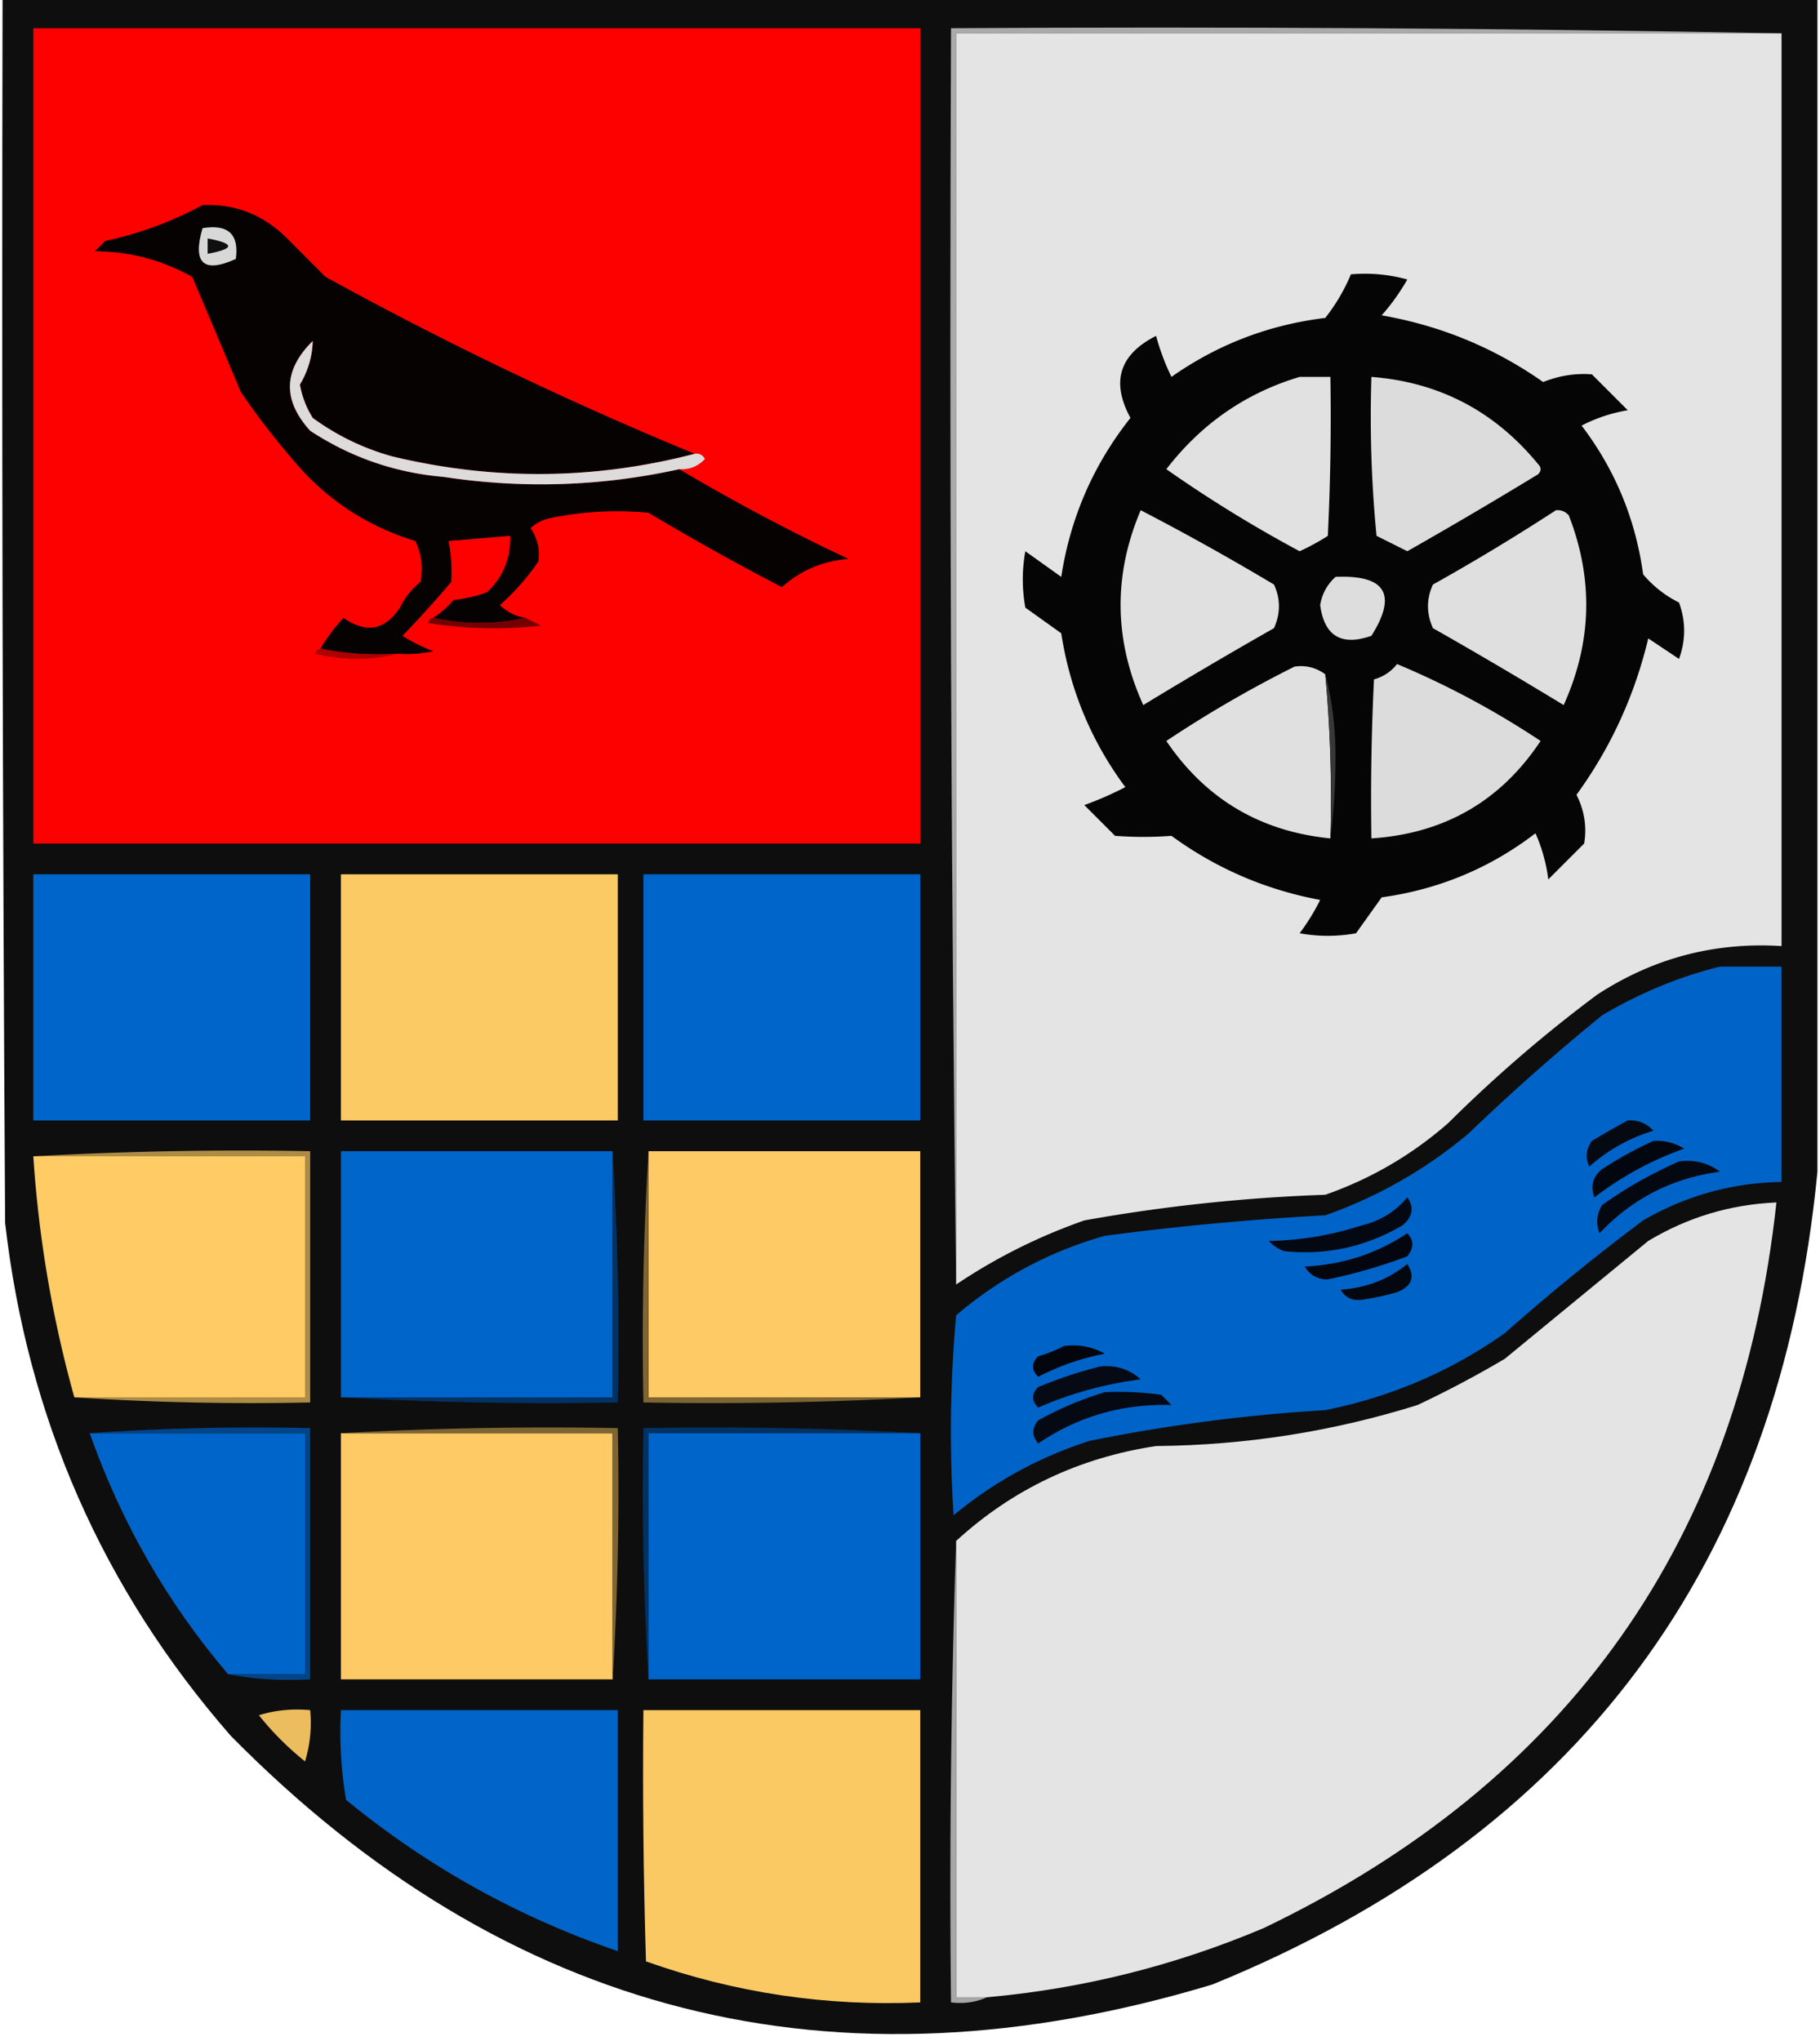 <svg xmlns="http://www.w3.org/2000/svg" width="355" height="398" style="shape-rendering:geometricPrecision;text-rendering:geometricPrecision;image-rendering:optimizeQuality;fill-rule:evenodd;clip-rule:evenodd"><path style="opacity:1" fill="#0f0e0e" d="M.5-.5h354v229c-7.394 76.625-46.727 129.458-118 158.5-73.815 22.268-137.649 6.101-191.5-48.5-24.976-28.633-39.642-61.967-44-100C.5 158.834.333 79.167.5-.5z"/><path style="opacity:1" fill="#fd0000" d="M6.5 5.5h173v159H6.5V5.5z"/><path style="opacity:1" fill="#aaa" d="M347.5 6.5h-161v244c-1-80.929-1.333-162.596-1-245 54.169-.332 108.169.001 162 1z"/><path style="opacity:1" fill="#e4e4e4" d="M347.5 6.5v178c-13.031-.824-25.031 2.342-36 9.5a271.007 271.007 0 0 0-29 25c-7.08 6.208-15.08 10.875-24 14a331.312 331.312 0 0 0-47 5c-8.918 3.126-17.251 7.292-25 12.5V6.5h161z"/><path style="opacity:1" fill="#070202" d="M135.5 88.5c-19.579 5.082-39.246 5.249-59 .5A47.769 47.769 0 0 1 61 81.5a18.096 18.096 0 0 1-2.5-6.5c1.584-2.653 2.417-5.486 2.5-8.5-5.755 5.69-5.922 11.524-.5 17.5 7.885 5.184 16.551 8.184 26 9 15.452 2.35 30.785 1.85 46-1.5a386.844 386.844 0 0 0 33 17.5c-4.987.382-9.32 2.215-13 5.5a492.376 492.376 0 0 1-26-14.5 64.39 64.39 0 0 0-19 1c-1.544.29-2.877.956-4 2 1.342 2.015 1.842 4.182 1.5 6.5a45.255 45.255 0 0 1-7.5 8.5c1.41 1.372 3.077 2.205 5 2.5-6 1.333-12 1.333-18 0a19.565 19.565 0 0 0 4-3.5 26.674 26.674 0 0 0 6.5-1.5c3.162-2.989 4.662-6.656 4.5-11l-12 1c.508 2.676.675 5.343.5 8a222.209 222.209 0 0 1-9.5 10.5 34.112 34.112 0 0 0 6 3c-2.31.497-4.643.663-7 .5-5.195.321-10.195-.013-15-1a33.835 33.835 0 0 1 4.5-6c4.435 3.088 8.102 2.421 11-2a14.505 14.505 0 0 1 4-5c.584-2.757.25-5.423-1-8-9.59-2.919-17.59-8.252-24-16a148.62 148.62 0 0 1-10-13c-3.182-7.562-6.349-15.062-9.5-22.5-5.901-3.3-12.234-4.967-19-5l2-2a71.991 71.991 0 0 0 19-7c6.117-.282 11.45 1.718 16 6l8 8a711.93 711.93 0 0 0 72 34.5z"/><path style="opacity:1" fill="#d8d8d8" d="M39.5 44.5c5.001-.829 7.168 1.171 6.5 6-6.316 2.856-8.482.856-6.5-6z"/><path style="opacity:1" fill="#0f0f0f" d="M40.5 46.5c5.333 1 5.333 2 0 3v-3z"/><path style="opacity:1" fill="#050505" d="M263.5 53.5a31.12 31.12 0 0 1 11 1 40.935 40.935 0 0 1-5 7c11.488 1.995 21.988 6.329 31.5 13 3.098-1.237 6.265-1.737 9.5-1.5l7 7c-3.202.547-6.202 1.547-9 3 6.531 8.585 10.531 18.252 12 29a21.671 21.671 0 0 0 7 5.5c1.333 3.667 1.333 7.333 0 11l-6-4c-2.653 11.136-7.32 21.303-14 30.5 1.542 3.035 2.042 6.202 1.5 9.5l-7 7a31.783 31.783 0 0 0-2.5-9c-8.841 6.785-18.841 10.952-30 12.5l-5 7a30.485 30.485 0 0 1-11 0 40.796 40.796 0 0 0 4-6.5c-10.628-1.982-20.294-6.148-29-12.5a72.645 72.645 0 0 1-11 0l-6-6a64.507 64.507 0 0 0 8-3.5c-6.617-8.911-10.784-18.911-12.5-30l-7-5a30.485 30.485 0 0 1 0-11l7 5c1.782-11.559 6.282-21.892 13.5-31-3.826-7.04-2.159-12.374 5-16a45.383 45.383 0 0 0 3 8c9.004-6.332 19.004-10.165 30-11.5a36.439 36.439 0 0 0 5-8.5z"/><path style="opacity:1" fill="#e1e1e1" d="M253.5 73.5h6c.166 10.339 0 20.672-.5 31a43.725 43.725 0 0 1-5.5 3 255.191 255.191 0 0 1-26-16c6.828-8.856 15.495-14.856 26-18z"/><path style="opacity:1" fill="#dcdcdc" d="M267.5 73.5c13.22 1.027 24.053 6.694 32.5 17 .667.667.667 1.333 0 2a971.116 971.116 0 0 1-25.5 15l-6-3a241.046 241.046 0 0 1-1-31z"/><path style="opacity:1" fill="#dddbdb" d="M135.5 88.5c.876-.13 1.543.203 2 1-1.35 1.45-3.016 2.117-5 2-15.215 3.35-30.548 3.85-46 1.5-9.449-.816-18.115-3.816-26-9-5.422-5.976-5.255-11.81.5-17.5-.083 3.014-.916 5.847-2.5 8.5a18.096 18.096 0 0 0 2.5 6.5A47.769 47.769 0 0 0 76.5 89c19.754 4.749 39.421 4.582 59-.5z"/><path style="opacity:1" fill="#e0e0e0" d="M222.5 99.5a497.203 497.203 0 0 1 26 14.5c1.283 2.795 1.283 5.628 0 8.5a971.395 971.395 0 0 0-25.5 15c-5.723-12.638-5.889-25.304-.5-38z"/><path style="opacity:1" fill="#dfdfdf" d="M303.5 99.5c.996-.086 1.829.248 2.5 1 4.848 12.466 4.515 24.799-1 37a971.395 971.395 0 0 0-25.5-15c-1.283-2.872-1.283-5.705 0-8.5a420.188 420.188 0 0 0 24-14.5z"/><path style="opacity:1" fill="#ddd" d="M260.5 112.5c9.767-.427 12.1 3.406 7 11.5-5.852 2.04-9.185.04-10-6 .363-2.192 1.363-4.026 3-5.5z"/><path style="opacity:1" fill="#730000" d="M84.5 120.5c6 1.333 12 1.333 18 0l3 1.5a81.224 81.224 0 0 1-22-.5c.124-.607.457-.94 1-1z"/><path style="opacity:1" fill="#ac0001" d="M62.5 126.5c4.805.987 9.805 1.321 15 1-5.18 1.315-10.514 1.315-16 0 .124-.607.457-.94 1-1z"/><path style="opacity:1" fill="#e0e0e0" d="M258.5 131.5a265.208 265.208 0 0 1 1 32c-13.676-1.357-24.343-7.691-32-19a231.794 231.794 0 0 1 25-14.5c2.189-.322 4.189.178 6 1.5z"/><path style="opacity:1" fill="#dcdcdc" d="M272.5 129.5a167.172 167.172 0 0 1 28 15c-7.799 11.738-18.799 18.071-33 19-.166-10.339 0-20.672.5-31 1.878-.553 3.378-1.553 4.5-3z"/><path style="opacity:1" fill="#383838" d="M258.5 131.5c1.328 4.956 1.995 10.289 2 16-.001 5.511-.334 10.844-1 16a265.208 265.208 0 0 0-1-32z"/><path style="opacity:1" fill="#0065cb" d="M6.5 170.5h54v48h-54v-48z"/><path style="opacity:1" fill="#fcca65" d="M66.5 170.5h54v48h-54v-48z"/><path style="opacity:1" fill="#0065ca" d="M125.5 170.5h54v48h-54v-48z"/><path style="opacity:1" fill="#0063c7" d="M335.5 188.5h12v42c-9.642.161-18.642 2.661-27 7.5a424.353 424.353 0 0 0-27 22c-10.551 7.438-22.217 12.438-35 15a330.045 330.045 0 0 0-46 6c-9.812 3.154-18.645 7.987-26.5 14.5a254.022 254.022 0 0 1 .5-39c8.522-7.262 18.188-12.428 29-15.5a563.57 563.57 0 0 1 43-4 89.401 89.401 0 0 0 28-16 422.952 422.952 0 0 1 26-23c7.334-4.345 15-7.512 23-9.5z"/><path style="opacity:1" fill="#040912" d="M317.5 218.5c1.984-.117 3.65.55 5 2-4.695 1.43-8.862 3.763-12.5 7-.798-1.759-.631-3.426.5-5a201.198 201.198 0 0 1 7-4z"/><path style="opacity:1" fill="#02060e" d="M322.5 222.5a10.098 10.098 0 0 1 6 1.5 63.735 63.735 0 0 0-17.5 9.5c-.825-2.201-.325-4.034 1.5-5.5a74.769 74.769 0 0 1 10-5.5z"/><path style="opacity:1" fill="#fecb65" d="M6.5 225.5h53v47h-45a231.036 231.036 0 0 1-8-47z"/><path style="opacity:1" fill="#ae8c45" d="M6.5 225.5a729.541 729.541 0 0 1 54-1v49c-15.51.33-30.842-.004-46-1h45v-47h-53z"/><path style="opacity:1" fill="#0065ca" d="M119.5 224.5v48h-53v-48h53z"/><path style="opacity:1" fill="#fdca65" d="M126.5 224.5h53v48h-53v-48z"/><path style="opacity:1" fill="#040811" d="M327.5 226.5c2.982-.396 5.649.271 8 2-9.286 1.226-17.12 5.226-23.5 12-.743-1.941-.576-3.774.5-5.5a84.225 84.225 0 0 1 15-8.5z"/><path style="opacity:1" fill="#040812" d="M274.5 233.5c1.387 1.989 1.053 3.822-1 5.5-7.16 4.169-14.827 5.835-23 5a7.293 7.293 0 0 1-3-2 61.388 61.388 0 0 0 18-3c3.681-.872 6.681-2.706 9-5.5z"/><path style="opacity:1" fill="#e4e4e4" d="M192.5 389.5h-6v-89c11.007-10.073 24.007-16.24 39-18.5 17.436-.157 34.436-2.824 51-8 5.793-2.73 11.46-5.73 17-9l28-23c7.71-4.626 16.043-7.126 25-7.5-7.129 65.78-40.462 112.946-100 141.5-17.313 7.328-35.313 11.828-54 13.5z"/><path style="opacity:1" fill="#03060f" d="M274.5 240.5c1.301 1.384 1.301 2.884 0 4.5a103.016 103.016 0 0 1-15.5 4.5c-1.971.032-3.471-.802-4.5-2.5 7.405-.364 14.072-2.531 20-6.5z"/><path style="opacity:1" fill="#03070f" d="M274.5 246.5c1.577 2.494.91 4.327-2 5.5a52.946 52.946 0 0 1-7 1.5c-1.819.158-3.152-.509-4-2 4.975-.333 9.308-2 13-5z"/><path style="opacity:1" fill="#02050c" d="M207.5 262.5c2.897-.375 5.563.125 8 1.5a46.88 46.88 0 0 0-13 4.5c-1.333-1.333-1.333-2.667 0-4 1.836-.528 3.503-1.194 5-2z"/><path style="opacity:1" fill="#050a14" d="M214.5 266.5c3.064-.356 5.731.477 8 2.5-6.981.892-13.648 2.726-20 5.5-1.333-1.333-1.333-2.667 0-4a87.035 87.035 0 0 1 12-4z"/><path style="opacity:1" fill="#050913" d="M215.5 271.5a60.931 60.931 0 0 1 11 .5l2 2c-9.545-.283-18.212 2.217-26 7.5-1.247-1.506-1.247-3.006 0-4.5 4.241-2.349 8.575-4.182 13-5.5z"/><path style="opacity:1" fill="#003265" d="M119.5 224.5a600.937 600.937 0 0 1 1 49 729.545 729.545 0 0 1-54-1h53v-48z"/><path style="opacity:1" fill="#7e6532" d="M126.5 224.5v48h53a729.55 729.55 0 0 1-54 1 600.937 600.937 0 0 1 1-49z"/><path style="opacity:1" fill="#0065ca" d="M17.5 279.5h42v47h-15c-11.854-13.895-20.854-29.562-27-47z"/><path style="opacity:1" fill="#004489" d="M17.5 279.5a462.905 462.905 0 0 1 43-1v49c-5.526.321-10.86-.012-16-1h15v-47h-42z"/><path style="opacity:1" fill="#fdca65" d="M66.5 279.5h53v48h-53v-48z"/><path style="opacity:1" fill="#7e6532" d="M66.5 279.5a729.545 729.545 0 0 1 54-1 600.937 600.937 0 0 1-1 49v-48h-53z"/><path style="opacity:1" fill="#003264" d="M179.5 279.5h-53v48a600.937 600.937 0 0 1-1-49 729.55 729.55 0 0 1 54 1z"/><path style="opacity:1" fill="#0065ca" d="M179.5 279.5v48h-53v-48h53z"/><path style="opacity:1" fill="#a7a7a7" d="M186.5 300.5v89h6c-2.107.968-4.441 1.302-7 1a2026.42 2026.42 0 0 1 1-90z"/><path style="opacity:1" fill="#ecbd5e" d="M50.5 334.5c3.125-.979 6.458-1.313 10-1a25.87 25.87 0 0 1-1 10 57.463 57.463 0 0 1-9-9z"/><path style="opacity:1" fill="#0064c8" d="M66.5 333.5h54v47c-19.478-6.66-37.145-16.493-53-29.5a79.54 79.54 0 0 1-1-17.5z"/><path style="opacity:1" fill="#fbc964" d="M125.5 333.5h54v57c-18.393.806-36.226-1.861-53.5-8-.5-16.33-.667-32.663-.5-49z"/></svg>